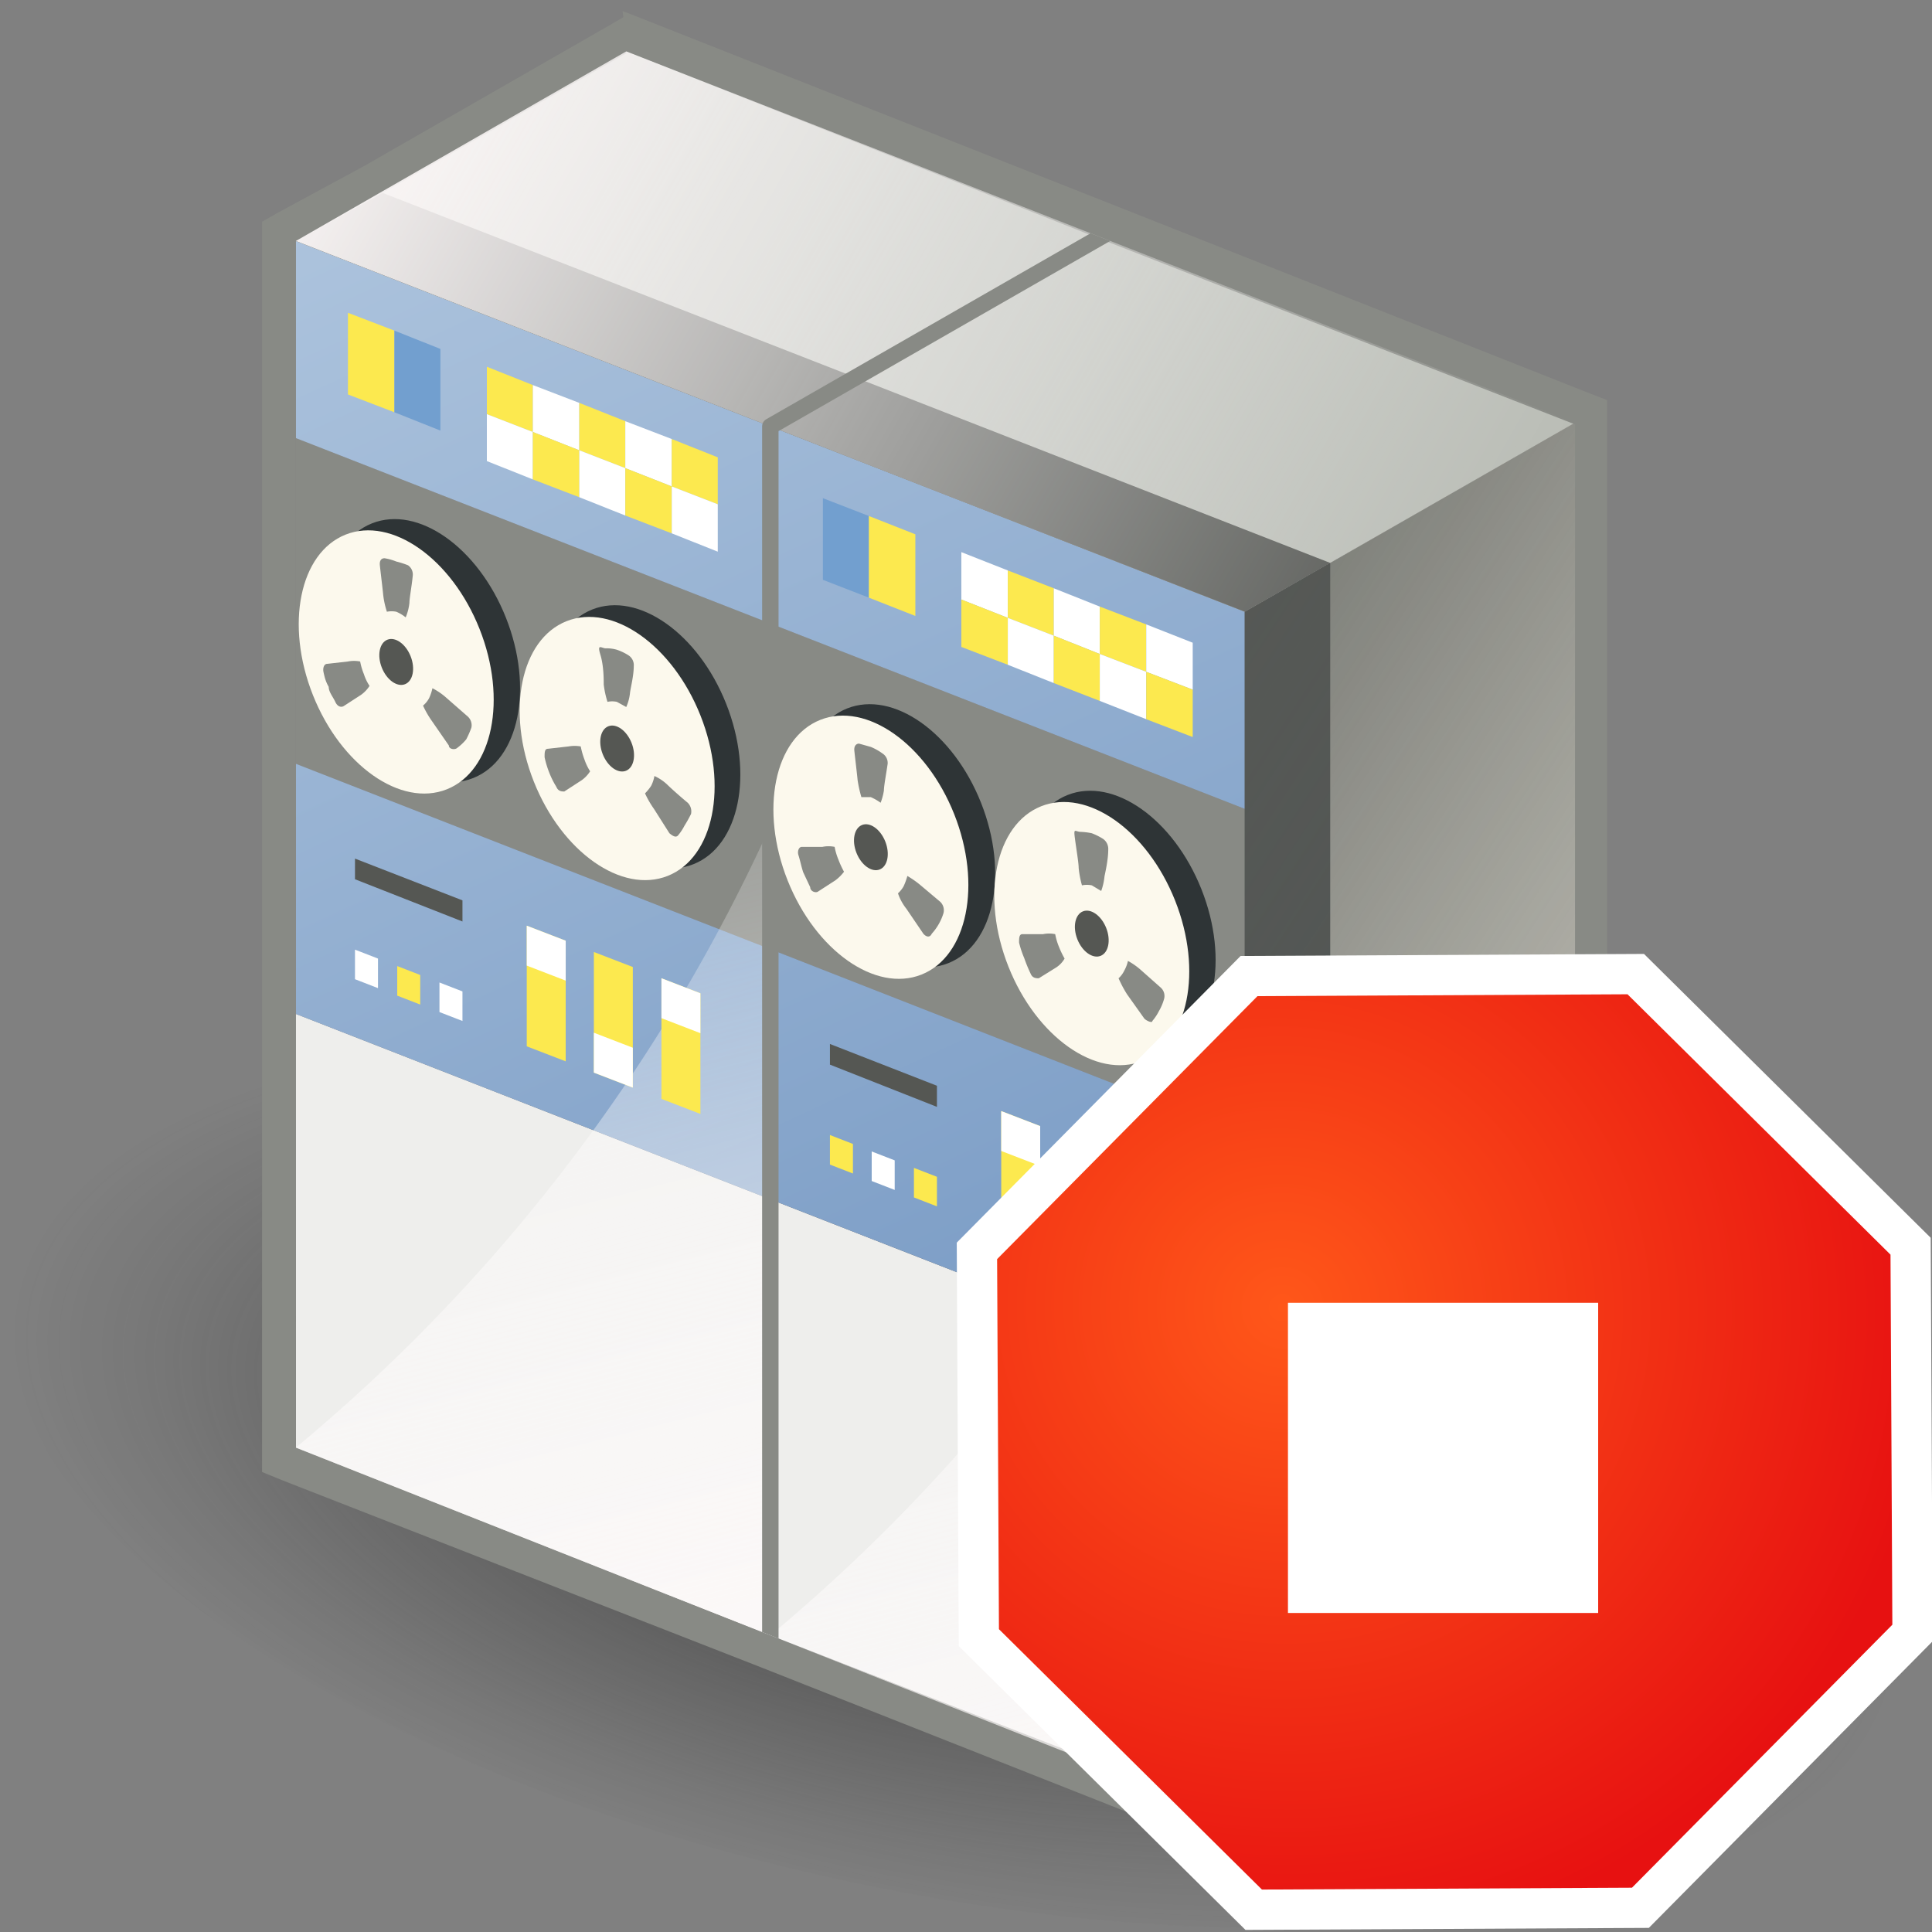 <?xml version="1.0" encoding="UTF-8" standalone="no"?>
<svg
   xmlns:dc="http://purl.org/dc/elements/1.1/"
   xmlns:cc="http://creativecommons.org/ns#"
   xmlns:rdf="http://www.w3.org/1999/02/22-rdf-syntax-ns#"
   xmlns:svg="http://www.w3.org/2000/svg"
   xmlns="http://www.w3.org/2000/svg"
   xmlns:xlink="http://www.w3.org/1999/xlink"
   xmlns:sodipodi="http://sodipodi.sourceforge.net/DTD/sodipodi-0.dtd"
   xmlns:inkscape="http://www.inkscape.org/namespaces/inkscape"
   viewBox="0 0 48 48"
   version="1.1"
   id="svg3353"
   sodipodi:docname="commandserverend.svg"
   inkscape:version="1.0.1 (3bc2e813f5, 2020-09-07)">
  <rect x="0" y="0" width="48" height="48" fill="#808080" stroke="none"/>
  <sodipodi:namedview
     pagecolor="#ffffff"
     bordercolor="#666666"
     borderopacity="1"
     objecttolerance="10"
     gridtolerance="10"
     guidetolerance="10"
     inkscape:pageopacity="0"
     inkscape:pageshadow="2"
     inkscape:window-width="2560"
     inkscape:window-height="1377"
     id="namedview3355"
     showgrid="false"
     inkscape:zoom="15.3125"
     inkscape:cx="24"
     inkscape:cy="24"
     inkscape:window-x="-8"
     inkscape:window-y="-8"
     inkscape:window-maximized="1"
     inkscape:current-layer="svg3353"
     inkscape:document-rotation="0"
     inkscape:snap-global="false" />
  <defs
     id="defs3162">
    <style
       id="style3130">.cls-1,.cls-23{fill:none;}.cls-2{isolation:isolate;}.cls-3{fill:#d0d0d0;}.cls-4{fill:url(#radial-gradient);}.cls-5{fill:#888a85;}.cls-6{fill:url(#linear-gradient);}.cls-7{fill:#eeeeec;}.cls-8{fill:#2e3436;}.cls-9{fill:url(#linear-gradient-2);}.cls-10{fill:#555753;}.cls-11{fill:#fff;}.cls-12{fill:#fce94f;}.cls-13{fill:#729fcf;}.cls-14{fill:url(#linear-gradient-3);}.cls-15{fill:url(#linear-gradient-4);}.cls-16{fill:#babdb6;}.cls-17{fill:#fcf9ed;}.cls-18,.cls-23{mix-blend-mode:multiply;}.cls-18{fill:url(#linear-gradient-5);}.cls-19{fill:url(#linear-gradient-6);}.cls-20{clip-path:url(#clip-path);}.cls-21{fill:url(#linear-gradient-7);}.cls-22{fill:url(#linear-gradient-8);}.cls-23{stroke:#888a85;stroke-linecap:round;stroke-linejoin:round;stroke-width:0.35px;}</style>
    <radialGradient
       id="radial-gradient"
       cx="-66.75"
       cy="99.97"
       r="18.1"
       gradientTransform="matrix(-0.01,1.23,-0.54,-0.03,77.88,121.75)"
       gradientUnits="userSpaceOnUse">
      <stop
         offset="0.35"
         stop-color="#2c2c2c"
         stop-opacity="0.5"
         id="stop3132" />
      <stop
         offset="0.81"
         stop-color="#2c2c2c"
         stop-opacity="0.1"
         id="stop3134" />
      <stop
         offset="0.95"
         stop-color="#2c2c2c"
         stop-opacity="0"
         id="stop3136" />
    </radialGradient>
    <linearGradient
       id="linear-gradient"
       x1="2.08"
       y1="-15.44"
       x2="41.87"
       y2="70.46"
       gradientUnits="userSpaceOnUse">
      <stop
         offset="0"
         stop-color="#d9e6f2"
         id="stop3139" />
      <stop
         offset="1"
         stop-color="#3465a4"
         id="stop3141" />
    </linearGradient>
    <linearGradient
       id="linear-gradient-2"
       x1="-2.38"
       y1="-13.37"
       x2="37.4"
       y2="72.53"
       xlink:href="#linear-gradient" />
    <linearGradient
       id="linear-gradient-3"
       x1="8.9"
       y1="-18.6"
       x2="48.69"
       y2="67.3"
       xlink:href="#linear-gradient" />
    <linearGradient
       id="linear-gradient-4"
       x1="4.44"
       y1="-16.53"
       x2="44.22"
       y2="69.37"
       xlink:href="#linear-gradient" />
    <linearGradient
       id="linear-gradient-5"
       x1="53.16"
       y1="40.48"
       x2="20.56"
       y2="19.21"
       gradientUnits="userSpaceOnUse">
      <stop
         offset="0"
         stop-color="#888a85"
         stop-opacity="0"
         id="stop3147" />
      <stop
         offset="1"
         stop-color="#555753"
         id="stop3149" />
    </linearGradient>
    <linearGradient
       id="linear-gradient-6"
       x1="35.08"
       y1="17.54"
       x2="11.29"
       y2="3.97"
       gradientUnits="userSpaceOnUse">
      <stop
         offset="0"
         stop-color="#fff"
         stop-opacity="0"
         id="stop3152" />
      <stop
         offset="1"
         stop-color="snow"
         id="stop3154" />
    </linearGradient>
    <clipPath
       id="clip-path">
      <path
         class="cls-1"
         d="M37.63,13.16,27.52,9.21l-10.11-4-5.23,3-1.81,1h0V35l10.11,4,10.11,4h0l1.82-1,5.22-3V13.16Z"
         id="path3157" />
    </clipPath>
    <linearGradient
       id="linear-gradient-7"
       x1="12.8"
       y1="17.97"
       x2="19.66"
       y2="45.21"
       xlink:href="#linear-gradient-6" />
    <linearGradient
       id="linear-gradient-8"
       x1="22.91"
       y1="21.93"
       x2="29.77"
       y2="49.16"
       xlink:href="#linear-gradient-6" />
    <linearGradient
       inkscape:collect="always"
       xlink:href="#linear-gradient"
       id="linearGradient3920"
       gradientUnits="userSpaceOnUse"
       x1="2.08"
       y1="-15.44"
       x2="41.87"
       y2="70.46" />
    <linearGradient
       inkscape:collect="always"
       xlink:href="#linear-gradient-6"
       id="linearGradient3922"
       gradientUnits="userSpaceOnUse"
       x1="35.08"
       y1="17.54"
       x2="11.29"
       y2="3.97" />
    <radialGradient
       inkscape:collect="always"
       xlink:href="#linearGradient5312"
       id="radialGradient5318"
       cx="19.084"
       cy="10.542"
       fx="19.084"
       fy="10.542"
       r="18.592"
       gradientUnits="userSpaceOnUse"
       gradientTransform="matrix(1.252,-0.002,0.002,1.229,-4.828,-2.382)" />
    <linearGradient
       id="linearGradient5312">
      <stop
         style="stop-color:#ff5719;stop-opacity:1;"
         offset="0"
         id="stop5314" />
      <stop
         style="stop-color:#e71111;stop-opacity:1;"
         offset="1"
         id="stop5316" />
    </linearGradient>
  </defs>
  <title
     id="title3164">15-Server</title>
  <g
     id="shadow"
     style="isolation:isolate;stroke-width:0.889"
     transform="matrix(1.125,0,0,1.125,-4.341,-4.663)">
    <ellipse
       class="cls-4"
       cx="24.94"
       cy="36.57"
       rx="9.41"
       ry="21.38"
       transform="rotate(-78.5,24.94,36.572)"
       id="ellipse3169"
       style="fill:url(#radial-gradient);stroke-width:0.889" />
  </g>
  <g
     id="ART"
     style="isolation:isolate;stroke-width:0.857"
     transform="matrix(1.166,0,0,1.166,-4.741,-4.845)">
    <polygon
       class="cls-5"
       points="10.37,13.49 10.37,20.43 20.48,24.38 20.48,17.44 "
       id="polygon3172"
       style="stroke-width:0.857" />
    <polygon
       class="cls-6"
       points="10.37,9.29 10.37,13.49 20.48,17.44 20.48,13.24 "
       id="polygon3174"
       style="fill:url(#linearGradient3920);stroke-width:0.857" />
    <polygon
       class="cls-7"
       points="10.37,25.76 10.37,35.05 20.48,39 20.48,29.71 "
       id="polygon3176"
       style="stroke-width:0.857" />
    <ellipse
       class="cls-8"
       cx="13.07"
       cy="18.02"
       rx="1.91"
       ry="2.92"
       transform="rotate(-21.67,13.071,18.019)"
       id="ellipse3178"
       style="stroke-width:0.857" />
    <ellipse
       class="cls-8"
       cx="17.77"
       cy="19.85"
       rx="1.91"
       ry="2.92"
       transform="rotate(-21.67,17.781,19.869)"
       id="ellipse3180"
       style="stroke-width:0.857" />
    <polygon
       class="cls-9"
       points="10.37,20.43 10.37,25.76 20.48,29.71 20.48,24.38 "
       id="polygon3182"
       style="fill:url(#linear-gradient-2);stroke-width:0.857" />
    <polygon
       class="cls-10"
       points="11.63,22.89 13.92,23.79 13.92,23.34 11.63,22.45 "
       id="polygon3184"
       style="stroke-width:0.857" />
    <polygon
       class="cls-11"
       points="11.63,25.02 11.63,24.39 12.12,24.58 12.12,25.21 "
       id="polygon3186"
       style="stroke-width:0.857" />
    <polygon
       class="cls-12"
       points="12.53,25.37 12.53,24.74 13.02,24.93 13.02,25.56 "
       id="polygon3188"
       style="stroke-width:0.857" />
    <polygon
       class="cls-11"
       points="13.43,25.72 13.43,25.09 13.92,25.28 13.92,25.91 "
       id="polygon3190"
       style="stroke-width:0.857" />
    <polygon
       class="cls-12"
       points="11.48,10.82 11.48,12.56 12.47,12.94 12.47,11.2 "
       id="polygon3192"
       style="stroke-width:0.857" />
    <polygon
       class="cls-13"
       points="12.47,11.2 12.47,12.94 13.45,13.33 13.45,11.59 "
       id="polygon3194"
       style="stroke-width:0.857" />
    <polygon
       class="cls-12"
       points="14.44,11.97 14.44,12.98 15.42,13.36 15.42,12.36 "
       id="polygon3196"
       style="stroke-width:0.857" />
    <polygon
       class="cls-11"
       points="14.44,12.98 14.44,13.98 15.42,14.37 15.42,13.36 "
       id="polygon3198"
       style="stroke-width:0.857" />
    <polygon
       class="cls-11"
       points="15.42,12.36 15.42,13.36 16.41,13.75 16.41,12.74 "
       id="polygon3200"
       style="stroke-width:0.857" />
    <polygon
       class="cls-12"
       points="15.42,13.36 15.42,14.37 16.41,14.75 16.41,13.75 "
       id="polygon3202"
       style="stroke-width:0.857" />
    <polygon
       class="cls-12"
       points="16.41,12.74 16.41,13.75 17.39,14.13 17.39,13.13 "
       id="polygon3204"
       style="stroke-width:0.857" />
    <polygon
       class="cls-11"
       points="16.41,13.75 16.41,14.75 17.39,15.14 17.39,14.13 "
       id="polygon3206"
       style="stroke-width:0.857" />
    <polygon
       class="cls-11"
       points="17.39,13.13 17.39,14.13 18.38,14.52 18.38,13.51 "
       id="polygon3208"
       style="stroke-width:0.857" />
    <polygon
       class="cls-12"
       points="17.39,14.13 17.39,15.14 18.38,15.52 18.38,14.52 "
       id="polygon3210"
       style="stroke-width:0.857" />
    <polygon
       class="cls-12"
       points="18.38,13.51 18.38,14.52 19.36,14.9 19.36,13.9 "
       id="polygon3212"
       style="stroke-width:0.857" />
    <polygon
       class="cls-11"
       points="18.38,14.52 18.38,15.52 19.36,15.91 19.36,14.9 "
       id="polygon3214"
       style="stroke-width:0.857" />
    <polygon
       class="cls-5"
       points="20.48,17.44 20.48,24.38 30.59,28.34 30.59,21.39 "
       id="polygon3216"
       style="stroke-width:0.857" />
    <polygon
       class="cls-14"
       points="20.48,13.24 20.48,17.44 30.59,21.39 30.59,17.19 "
       id="polygon3218"
       style="fill:url(#linear-gradient-3);stroke-width:0.857" />
    <polygon
       class="cls-7"
       points="20.48,29.71 20.48,39 30.59,42.95 30.59,33.66 "
       id="polygon3220"
       style="stroke-width:0.857" />
    <ellipse
       class="cls-8"
       cx="23.19"
       cy="21.97"
       rx="1.91"
       ry="2.92"
       transform="rotate(-21.67,23.177,21.957)"
       id="ellipse3222"
       style="stroke-width:0.857" />
    <ellipse
       class="cls-8"
       cx="27.89"
       cy="23.81"
       rx="1.91"
       ry="2.92"
       transform="rotate(-21.67,27.887,23.807)"
       id="ellipse3224"
       style="stroke-width:0.857" />
    <polygon
       class="cls-15"
       points="20.48,24.38 20.48,29.71 30.59,33.66 30.59,28.34 "
       id="polygon3226"
       style="fill:url(#linear-gradient-4);stroke-width:0.857" />
    <polygon
       class="cls-10"
       points="21.75,26.84 24.03,27.74 24.03,27.29 21.75,26.4 "
       id="polygon3228"
       style="stroke-width:0.857" />
    <polygon
       class="cls-12"
       points="21.75,28.97 21.75,28.34 22.24,28.53 22.24,29.16 "
       id="polygon3230"
       style="stroke-width:0.857" />
    <polygon
       class="cls-11"
       points="22.64,29.32 22.64,28.69 23.13,28.88 23.13,29.51 "
       id="polygon3232"
       style="stroke-width:0.857" />
    <polygon
       class="cls-12"
       points="23.54,29.67 23.54,29.04 24.03,29.23 24.03,29.86 "
       id="polygon3234"
       style="stroke-width:0.857" />
    <polygon
       class="cls-12"
       points="26.23,30.72 26.23,29 26.23,28.15 25.4,27.83 25.4,28.68 25.4,30.4 "
       id="polygon3236"
       style="stroke-width:0.857" />
    <polygon
       class="cls-11"
       points="25.4,27.83 25.4,28.68 26.23,29 26.23,28.15 "
       id="polygon3238"
       style="stroke-width:0.857" />
    <polygon
       class="cls-13"
       points="21.6,14.77 21.6,16.51 22.58,16.89 22.58,15.15 "
       id="polygon3240"
       style="stroke-width:0.857" />
    <polygon
       class="cls-12"
       points="22.58,15.15 22.58,16.89 23.57,17.28 23.57,15.54 "
       id="polygon3242"
       style="stroke-width:0.857" />
    <polygon
       class="cls-11"
       points="24.55,15.92 24.55,16.93 25.54,17.32 25.54,16.31 "
       id="polygon3244"
       style="stroke-width:0.857" />
    <polygon
       class="cls-12"
       points="24.55,16.93 24.55,17.94 25.54,18.32 25.54,17.32 "
       id="polygon3246"
       style="stroke-width:0.857" />
    <polygon
       class="cls-12"
       points="25.54,16.31 25.54,17.32 26.52,17.7 26.52,16.69 "
       id="polygon3248"
       style="stroke-width:0.857" />
    <polygon
       class="cls-11"
       points="25.54,17.32 25.54,18.32 26.52,18.71 26.52,17.7 "
       id="polygon3250"
       style="stroke-width:0.857" />
    <polygon
       class="cls-11"
       points="26.52,16.69 26.52,17.7 27.5,18.09 27.5,17.08 "
       id="polygon3252"
       style="stroke-width:0.857" />
    <polygon
       class="cls-12"
       points="26.52,17.7 26.52,18.71 27.5,19.09 27.5,18.09 "
       id="polygon3254"
       style="stroke-width:0.857" />
    <polygon
       class="cls-12"
       points="27.5,17.08 27.5,18.09 28.49,18.47 28.49,17.46 "
       id="polygon3256"
       style="stroke-width:0.857" />
    <polygon
       class="cls-11"
       points="27.5,18.09 27.5,19.09 28.49,19.48 28.49,18.47 "
       id="polygon3258"
       style="stroke-width:0.857" />
    <polygon
       class="cls-11"
       points="28.49,17.46 28.49,18.47 29.48,18.85 29.48,17.85 "
       id="polygon3260"
       style="stroke-width:0.857" />
    <polygon
       class="cls-12"
       points="28.49,18.47 28.49,19.48 29.48,19.86 29.48,18.85 "
       id="polygon3262"
       style="stroke-width:0.857" />
    <polygon
       class="cls-8"
       points="37.63,13.16 30.59,17.19 30.59,21.39 30.59,28.34 30.59,33.66 30.59,42.95 37.63,38.91 37.63,29.63 37.63,24.3 37.63,17.36 "
       id="polygon3264"
       style="stroke-width:0.857" />
    <polygon
       class="cls-16"
       points="10.37,9.29 20.48,13.24 27.52,9.21 17.41,5.25 "
       id="polygon3266"
       style="stroke-width:0.857" />
    <polygon
       class="cls-16"
       points="20.48,13.24 30.59,17.19 37.63,13.16 27.52,9.21 "
       id="polygon3268"
       style="stroke-width:0.857" />
    <polygon
       class="cls-17"
       points="37.63,17.36 37.63,13.16 32.41,16.15 32.41,41.91 37.63,38.91 37.63,29.63 37.63,24.3 "
       id="polygon3270"
       style="stroke-width:0.857" />
    <polygon
       class="cls-18"
       points="37.63,24.3 37.63,17.36 37.63,13.16 32.41,16.15 30.59,17.19 30.59,21.39 30.59,28.34 30.59,33.66 30.59,42.95 32.41,41.91 37.63,38.91 37.63,29.63 "
       id="polygon3272"
       style="fill:url(#linear-gradient-5);stroke-width:0.857" />
    <polygon
       class="cls-10"
       points="12.18,8.25 10.37,9.29 20.48,13.24 22.3,12.2 "
       id="polygon3274"
       style="stroke-width:0.857" />
    <polygon
       class="cls-10"
       points="22.3,12.2 20.48,13.24 30.59,17.19 32.41,16.15 "
       id="polygon3276"
       style="stroke-width:0.857" />
    <path
       class="cls-5"
       d="m 17.41,5.25 10.11,4 10.11,3.95 v 0 25.72 l -5.22,3 -1.82,1 v 0 L 20.48,39 10.37,35 v -25.71 0 l 1.81,-1 5.23,-3 M 17.35,4.52 17.06,4.69 11.83,7.69 10,8.68 9.65,8.88 v 26.64 l 0.44,0.18 10.11,3.95 10.12,4 0.31,0.12 0.29,-0.16 1.82,-1 5.22,-3 0.35,-0.2 V 12.68 l -0.44,-0.17 -10.11,-4 -10.12,-4 -0.31,-0.12 z"
       id="path3278"
       style="stroke-width:0.857" />
    <polygon
       class="cls-19"
       points="20.48,13.24 30.59,17.19 37.63,13.16 27.52,9.21 17.41,5.25 10.37,9.29 "
       id="polygon3280"
       style="fill:url(#linearGradient3922);stroke-width:0.857" />
    <g
       class="cls-20"
       clip-path="url(#clip-path)"
       id="g3288"
       style="stroke-width:0.857">
      <path
         class="cls-21"
         d="m 10.37,35 10.11,4 V 21.75 A 37.11,37.11 0 0 1 10.37,35 Z"
         id="path3282"
         style="fill:url(#linear-gradient-7);stroke-width:0.857" />
      <path
         class="cls-22"
         d="m 20.48,39 10.11,4 V 25.7 A 37.19,37.19 0 0 1 20.48,39 Z"
         id="path3284"
         style="fill:url(#linear-gradient-8);stroke-width:0.857" />
      <polyline
         class="cls-23"
         points="28.52 8.63 20.48 13.24 20.48 39.52"
         id="polyline3286" />
    </g>
    <polygon
       class="cls-12"
       points="16.12,26.77 16.12,25.05 16.12,24.2 15.29,23.88 15.29,24.73 15.29,26.45 "
       id="polygon3290"
       style="stroke-width:0.857" />
    <polygon
       class="cls-11"
       points="15.29,23.88 15.29,24.73 16.12,25.05 16.12,24.2 "
       id="polygon3292"
       style="stroke-width:0.857" />
    <polygon
       class="cls-12"
       points="17.55,27.33 17.55,25.61 17.55,24.76 16.72,24.44 16.72,25.29 16.72,27.01 "
       id="polygon3294"
       style="stroke-width:0.857" />
    <polygon
       class="cls-11"
       points="16.72,26.16 16.72,27.01 17.55,27.33 17.55,26.48 "
       id="polygon3296"
       style="stroke-width:0.857" />
    <polygon
       class="cls-12"
       points="18.99,27.89 18.99,26.17 18.99,25.32 18.16,25 18.16,25.85 18.16,27.57 "
       id="polygon3298"
       style="stroke-width:0.857" />
    <polygon
       class="cls-11"
       points="18.16,25 18.16,25.85 18.99,26.17 18.99,25.32 "
       id="polygon3300"
       style="stroke-width:0.857" />
    <polygon
       class="cls-12"
       points="27.66,31.29 27.66,29.56 27.66,28.71 26.84,28.39 26.84,29.24 26.84,30.96 "
       id="polygon3302"
       style="stroke-width:0.857" />
    <polygon
       class="cls-11"
       points="26.84,30.11 26.84,30.96 27.66,31.29 27.66,30.43 "
       id="polygon3304"
       style="stroke-width:0.857" />
    <polygon
       class="cls-12"
       points="29.1,31.84 29.1,30.12 29.1,29.27 28.27,28.95 28.27,29.8 28.27,31.52 "
       id="polygon3306"
       style="stroke-width:0.857" />
    <polygon
       class="cls-11"
       points="28.27,28.95 28.27,29.8 29.1,30.12 29.1,29.27 "
       id="polygon3308"
       style="stroke-width:0.857" />
    <ellipse
       class="cls-17"
       cx="12.51"
       cy="18.26"
       rx="1.91"
       ry="2.92"
       transform="rotate(-21.67,12.509,18.264)"
       id="ellipse3310"
       style="stroke-width:0.857" />
    <ellipse
       class="cls-10"
       cx="12.51"
       cy="18.26"
       rx="0.33"
       ry="0.51"
       transform="rotate(-21.67,12.509,18.264)"
       id="ellipse3312"
       style="stroke-width:0.857" />
    <path
       class="cls-5"
       d="m 12.51,16.12 a 1.17,1.17 0 0 0 -0.25,-0.07 c -0.07,0 -0.11,0.05 -0.1,0.15 0.01,0.1 0.06,0.51 0.07,0.62 a 1.8,1.8 0 0 0 0.08,0.37 0.51,0.51 0 0 1 0.2,0 0.82,0.82 0 0 1 0.2,0.12 1.09,1.09 0 0 0 0.08,-0.31 c 0,-0.1 0.05,-0.36 0.07,-0.57 a 0.24,0.24 0 0 0 -0.1,-0.23 1.92,1.92 0 0 0 -0.25,-0.08 z"
       id="path3314"
       style="stroke-width:0.857" />
    <path
       class="cls-5"
       d="m 11.07,18.79 c 0,0.11 0.09,0.21 0.14,0.32 0.05,0.11 0.13,0.12 0.18,0.09 l 0.37,-0.24 a 0.69,0.69 0 0 0 0.18,-0.19 1,1 0 0 1 -0.12,-0.25 1.38,1.38 0 0 1 -0.08,-0.27 0.68,0.68 0 0 0 -0.26,0 l -0.44,0.05 c -0.07,0 -0.1,0.09 -0.08,0.18 0.02,0.09 0.04,0.19 0.11,0.31 z"
       id="path3316"
       style="stroke-width:0.857" />
    <path
       class="cls-5"
       d="m 14,19.91 a 1.89,1.89 0 0 0 0.11,-0.25 0.25,0.25 0 0 0 -0.08,-0.24 L 13.55,19 a 1.4,1.4 0 0 0 -0.27,-0.18 1,1 0 0 1 -0.07,0.21 0.53,0.53 0 0 1 -0.13,0.16 2,2 0 0 0 0.19,0.33 l 0.36,0.52 c 0,0.08 0.13,0.1 0.18,0.05 A 1.1,1.1 0 0 0 14,19.91 Z"
       id="path3318"
       style="stroke-width:0.857" />
    <ellipse
       class="cls-17"
       cx="17.21"
       cy="20.1"
       rx="1.91"
       ry="2.92"
       transform="rotate(-21.67,17.225,20.087)"
       id="ellipse3320"
       style="stroke-width:0.857" />
    <ellipse
       class="cls-10"
       cx="17.21"
       cy="20.1"
       rx="0.33"
       ry="0.51"
       transform="rotate(-21.67,17.225,20.087)"
       id="ellipse3322"
       style="stroke-width:0.857" />
    <path
       class="cls-5"
       d="m 17.21,18 a 1.15,1.15 0 0 1 0.25,0.12 0.25,0.25 0 0 1 0.11,0.23 c 0,0.21 -0.07,0.47 -0.08,0.57 a 1,1 0 0 1 -0.08,0.3 l -0.2,-0.11 a 0.48,0.48 0 0 0 -0.2,0 2,2 0 0 1 -0.08,-0.37 c 0,-0.11 0,-0.4 -0.07,-0.63 -0.07,-0.23 0,-0.16 0.1,-0.14 A 0.78,0.78 0 0 1 17.21,18 Z"
       id="path3324"
       style="stroke-width:0.857" />
    <path
       class="cls-5"
       d="m 18.65,21.75 a 1.1,1.1 0 0 1 -0.14,0.21 c -0.05,0.05 -0.12,0 -0.18,-0.05 L 18,21.39 a 2,2 0 0 1 -0.19,-0.33 1,1 0 0 0 0.13,-0.16 0.74,0.74 0 0 0 0.07,-0.21 1,1 0 0 1 0.27,0.18 c 0.07,0.07 0.27,0.25 0.44,0.39 a 0.26,0.26 0 0 1 0.07,0.24 2.72,2.72 0 0 1 -0.14,0.25 z"
       id="path3326"
       style="stroke-width:0.857" />
    <path
       class="cls-5"
       d="m 15.77,20.62 a 2.07,2.07 0 0 1 -0.1,-0.33 c 0,-0.1 0,-0.18 0.07,-0.18 l 0.44,-0.05 a 0.76,0.76 0 0 1 0.26,0 1.72,1.72 0 0 0 0.08,0.28 1.15,1.15 0 0 0 0.12,0.25 0.69,0.69 0 0 1 -0.18,0.19 l -0.37,0.24 c -0.05,0 -0.13,0 -0.17,-0.1 a 1.87,1.87 0 0 1 -0.15,-0.3 z"
       id="path3328"
       style="stroke-width:0.857" />
    <ellipse
       class="cls-17"
       cx="22.62"
       cy="22.21"
       rx="1.91"
       ry="2.92"
       transform="rotate(-21.67,22.615,22.202)"
       id="ellipse3330"
       style="stroke-width:0.857" />
    <ellipse
       class="cls-10"
       cx="22.62"
       cy="22.21"
       rx="0.33"
       ry="0.51"
       transform="rotate(-21.67,22.615,22.202)"
       id="ellipse3332"
       style="stroke-width:0.857" />
    <path
       class="cls-5"
       d="M 22.62,20.07 22.37,20 c -0.06,0 -0.11,0.05 -0.1,0.15 0.01,0.1 0.06,0.52 0.07,0.63 a 2.67,2.67 0 0 0 0.08,0.36 h 0.2 A 1.13,1.13 0 0 1 22.83,21.26 1.27,1.27 0 0 0 22.9,21 c 0,-0.1 0.05,-0.36 0.08,-0.57 a 0.24,0.24 0 0 0 -0.11,-0.22 1.19,1.19 0 0 0 -0.25,-0.14 z"
       id="path3334"
       style="stroke-width:0.857" />
    <path
       class="cls-5"
       d="m 21.18,22.74 0.15,0.32 c 0,0.09 0.12,0.13 0.17,0.09 l 0.37,-0.24 a 0.92,0.92 0 0 0 0.18,-0.18 2.06,2.06 0 0 1 -0.12,-0.26 1.38,1.38 0 0 1 -0.08,-0.27 0.64,0.64 0 0 0 -0.26,0 h -0.44 c -0.06,0 -0.1,0.09 -0.07,0.18 0.03,0.09 0.06,0.24 0.1,0.36 z"
       id="path3336"
       style="stroke-width:0.857" />
    <path
       class="cls-5"
       d="M 24.06,23.86 A 1.12,1.12 0 0 0 24.17,23.61 0.25,0.25 0 0 0 24.1,23.37 L 23.66,23 a 2.07,2.07 0 0 0 -0.26,-0.18 1.43,1.43 0 0 1 -0.08,0.22 0.61,0.61 0 0 1 -0.12,0.15 1.09,1.09 0 0 0 0.18,0.33 l 0.36,0.53 c 0.06,0.07 0.14,0.09 0.18,0 a 1.1,1.1 0 0 0 0.14,-0.19 z"
       id="path3338"
       style="stroke-width:0.857" />
    <ellipse
       class="cls-17"
       cx="27.33"
       cy="24.05"
       rx="1.91"
       ry="2.92"
       transform="rotate(-21.67,27.325,24.051)"
       id="ellipse3340"
       style="stroke-width:0.857" />
    <ellipse
       class="cls-10"
       cx="27.33"
       cy="24.05"
       rx="0.33"
       ry="0.51"
       transform="rotate(-21.67,27.325,24.051)"
       id="ellipse3342"
       style="stroke-width:0.857" />
    <path
       class="cls-5"
       d="m 27.33,21.91 a 1.34,1.34 0 0 1 0.24,0.12 0.26,0.26 0 0 1 0.11,0.23 c 0,0.21 -0.06,0.47 -0.08,0.57 a 1.27,1.27 0 0 1 -0.07,0.31 l -0.2,-0.12 a 0.52,0.52 0 0 0 -0.21,0 2.14,2.14 0 0 1 -0.07,-0.37 c 0,-0.11 -0.05,-0.4 -0.08,-0.63 -0.03,-0.23 0,-0.15 0.11,-0.14 a 1.36,1.36 0 0 1 0.25,0.03 z"
       id="path3344"
       style="stroke-width:0.857" />
    <path
       class="cls-5"
       d="m 28.76,25.7 a 1.1,1.1 0 0 1 -0.14,0.21 c 0,0.05 -0.12,0 -0.17,-0.05 L 28.08,25.34 A 2.54,2.54 0 0 1 27.9,25 a 0.52,0.52 0 0 0 0.12,-0.16 0.76,0.76 0 0 0 0.08,-0.21 1.5,1.5 0 0 1 0.26,0.18 l 0.44,0.39 a 0.24,0.24 0 0 1 0.07,0.24 1.12,1.12 0 0 1 -0.11,0.26 z"
       id="path3346"
       style="stroke-width:0.857" />
    <path
       class="cls-5"
       d="m 25.89,24.57 a 2.13,2.13 0 0 1 -0.11,-0.33 c 0,-0.09 0,-0.18 0.07,-0.18 h 0.44 a 0.64,0.64 0 0 1 0.26,0 1.38,1.38 0 0 0 0.08,0.27 1.92,1.92 0 0 0 0.12,0.25 0.55,0.55 0 0 1 -0.18,0.19 L 26.2,25 c -0.05,0 -0.13,0 -0.17,-0.09 a 3.27,3.27 0 0 1 -0.14,-0.34 z"
       id="path3348"
       style="stroke-width:0.857" />
  </g>
  <g
     id="g3688"
     transform="matrix(0.877,0,0,0.877,5.909,14.235)"
     style="stroke-width:1.14">
    <path
       sodipodi:type="star"
       style="color:#000000;display:inline;overflow:visible;visibility:visible;fill:url(#radialGradient5318);fill-opacity:1;fill-rule:nonzero;stroke:#ffffff;stroke-width:1.432;stroke-miterlimit:4;stroke-dasharray:none;marker:none;enable-background:accumulate"
       id="path4538"
       sodipodi:sides="8"
       sodipodi:cx="26.162951"
       sodipodi:cy="12.947707"
       sodipodi:r1="17.970284"
       sodipodi:r2="16.885462"
       sodipodi:arg1="0.81123734"
       sodipodi:arg2="1.2687489"
       inkscape:flatsided="true"
       inkscape:rounded="0"
       inkscape:randomized="0"
       d="M 38.537,25.979 25.699,30.912 13.132,25.322 8.199,12.483 13.789,-0.083 26.627,-5.017 39.194,0.573 44.127,13.412 Z"
       transform="matrix(0.745,0.282,-0.282,0.745,18.35,7.593)" />
    <rect
       style="color:#000000;display:inline;overflow:visible;visibility:visible;fill:#ffffff;fill-opacity:1;fill-rule:nonzero;stroke:none;stroke-width:1.14;stroke-linecap:butt;stroke-linejoin:miter;stroke-miterlimit:4;stroke-dasharray:none;stroke-dashoffset:3.4;stroke-opacity:1;marker:none;enable-background:accumulate"
       id="rect5310"
       width="8.788"
       height="8.788"
       x="29.749"
       y="20.675" />
  </g>
</svg>
